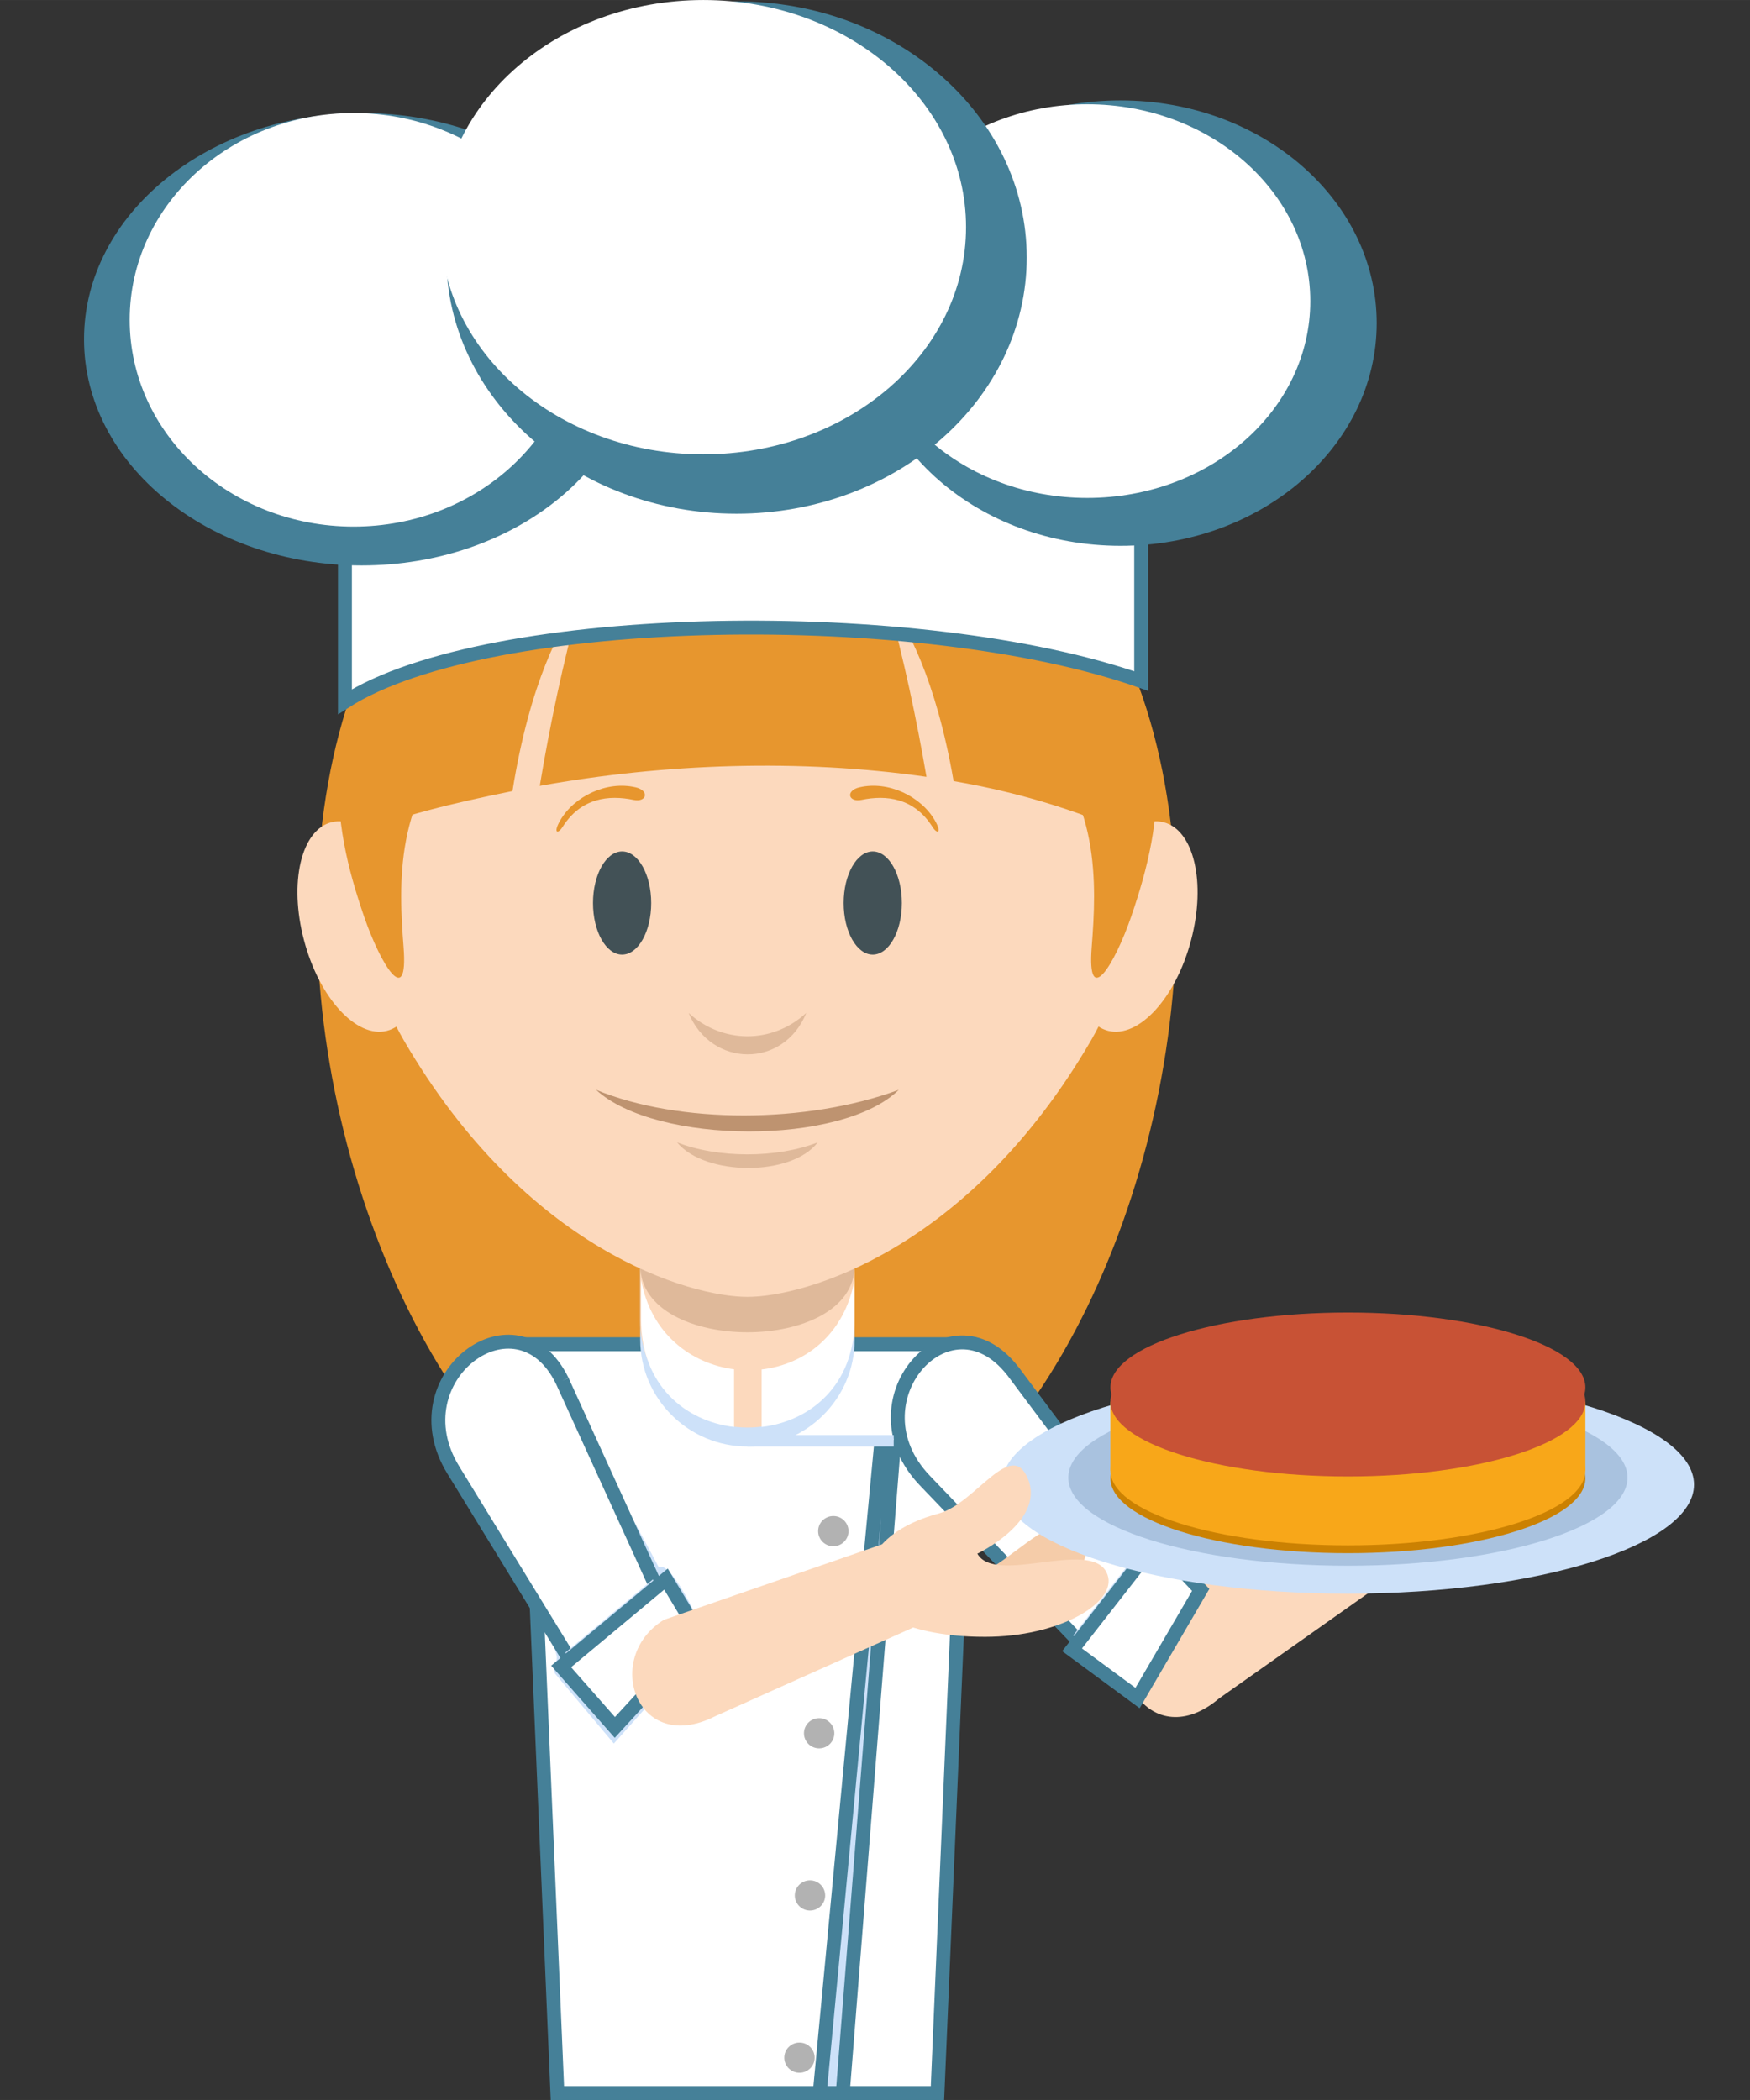 <?xml version="1.0" encoding="UTF-8" standalone="no"?>
<svg
   xmlns:dc="http://purl.org/dc/elements/1.1/"
   xmlns:cc="http://creativecommons.org/ns#"
   xmlns:rdf="http://www.w3.org/1999/02/22-rdf-syntax-ns#"
   xmlns:svg="http://www.w3.org/2000/svg"
   xmlns="http://www.w3.org/2000/svg"
   id="svg9999"
   version="1.1"
   viewBox="0 0 33.073 39.687"
   height="150"
   width="125">
  <rect x="0" y="0" width="33.073" height="39.687" fill="#333333" stroke="none"/>
  <defs
     id="defs9993" />
  <g
     style="display:inline"
     transform="translate(-63.586,-56.85)"
     id="layer1">
    <g
       id="g18815">
      <path
         d="m 77.684,64.714 c -12.785,0 -8.651,21.943 0.027,21.943 8.678,0 12.757,-21.943 -0.027,-21.943"
         style="fill:#e7962e;fill-opacity:1;fill-rule:evenodd;stroke:none;stroke-width:0.263"
         id="path4840" />
      <path
         d="M 81.904,82.254 81.303,96.406 H 74.12 L 73.519,82.254 Z"
         style="fill:#ffffff;fill-opacity:1;fill-rule:evenodd;stroke:#458098;stroke-width:0.263;stroke-opacity:1"
         id="path4844" />
      <path
         d="m 73.444,82.261 c 0.422,0.128 2.244,3.552 2.592,4.209 0.267,-0.152 0.912,1.359 0.912,1.359 l -1.761,1.972 -1.113,-1.325 c -0.057,-0.129 0.065,-0.212 0.029,-0.349 -0.085,-0.33 -0.292,-0.716 -0.384,-0.936 -0.367,-0.876 -0.275,-3.816 -0.275,-4.929"
         style="fill:#cde1f9;fill-opacity:1;fill-rule:evenodd;stroke:none;stroke-width:0.263"
         id="path4848" />
      <path
         d="m 77.712,75.777 v 0 c 1.115,0 2.026,0.907 2.026,2.016 v 4.378 c 0,1.109 -0.912,2.016 -2.026,2.016 v 0 c -1.115,0 -2.026,-0.907 -2.026,-2.016 v -4.378 c 0,-1.109 0.912,-2.016 2.026,-2.016"
         style="fill:#cde1f9;fill-opacity:1;fill-rule:evenodd;stroke:none;stroke-width:0.263"
         id="path4852" />
      <path
         d="m 77.712,75.419 v 0 c 1.115,0 2.026,0.907 2.026,2.016 v 4.378 c 0,1.109 -0.912,2.016 -2.026,2.016 v 0 c -1.115,0 -2.026,-0.908 -2.026,-2.016 v -4.378 c 0,-1.109 0.912,-2.016 2.026,-2.016"
         style="fill:#fcd9bd;fill-opacity:1;fill-rule:evenodd;stroke:none;stroke-width:0.263"
         id="path4856" />
      <path
         d="m 82.719,82.749 3.23,4.321 c 0.518,0.692 -0.944,1.871 -1.49,1.302 l -3.395,-3.542 c -1.421,-1.483 0.446,-3.613 1.654,-2.08"
         style="fill:#ffffff;fill-opacity:1;fill-rule:evenodd;stroke:#458098;stroke-width:0.263;stroke-opacity:1"
         id="path4860" />
      <path
         d="m 79.738,80.766 v 0 c 0,1.683 -4.052,1.683 -4.052,0 0,-1.683 4.052,-1.683 4.052,0"
         style="fill:#dfb99a;fill-opacity:1;fill-rule:evenodd;stroke:none;stroke-width:0.263"
         id="path4864" />
      <path
         d="m 77.712,65.33 c -8.865,0 -8.186,8.27 -6.495,11.179 2.308,3.971 5.413,4.85 6.495,4.85 1.082,0 4.186,-0.879 6.495,-4.85 1.691,-2.91 2.37,-11.179 -6.495,-11.179"
         style="fill:#fcd9bd;fill-opacity:1;fill-rule:evenodd;stroke:none;stroke-width:0.263"
         id="path4868" />
      <path
         d="m 69.854,72.388 c 0.577,-0.142 1.277,0.625 1.564,1.714 0.288,1.089 0.053,2.087 -0.523,2.23 -0.577,0.142 -1.277,-0.625 -1.564,-1.714 -0.288,-1.089 -0.053,-2.087 0.523,-2.23"
         style="fill:#fcd9bd;fill-opacity:1;fill-rule:evenodd;stroke:none;stroke-width:0.263"
         id="path4872" />
      <path
         d="m 85.573,72.388 c -0.577,-0.142 -1.277,0.625 -1.564,1.714 -0.288,1.089 -0.053,2.087 0.523,2.23 0.577,0.142 1.277,-0.625 1.564,-1.714 0.287,-1.089 0.053,-2.087 -0.523,-2.23"
         style="fill:#fcd9bd;fill-opacity:1;fill-rule:evenodd;stroke:none;stroke-width:0.263"
         id="path4876" />
      <path
         d="m 80.08,72.941 c 0.304,0 0.55,0.436 0.55,0.975 0,0.538 -0.246,0.975 -0.55,0.975 -0.304,0 -0.55,-0.436 -0.55,-0.975 0,-0.538 0.246,-0.975 0.55,-0.975"
         style="fill:#425156;fill-opacity:1;fill-rule:evenodd;stroke:none;stroke-width:0.263"
         id="path4880" />
      <path
         d="m 75.343,72.941 c 0.304,0 0.55,0.436 0.55,0.975 0,0.538 -0.246,0.975 -0.55,0.975 -0.304,0 -0.55,-0.436 -0.55,-0.975 0,-0.538 0.246,-0.975 0.55,-0.975"
         style="fill:#425156;fill-opacity:1;fill-rule:evenodd;stroke:none;stroke-width:0.263"
         id="path4884" />
      <path
         d="m 80.572,77.446 c -1.066,1.056 -4.59,1.042 -5.721,0 1.569,0.65 3.989,0.641 5.721,0"
         style="fill:#be9370;fill-opacity:1;fill-rule:evenodd;stroke:none;stroke-width:0.263"
         id="path4888" />
      <path
         d="m 78.824,75.993 c -0.427,1.053 -1.798,1.034 -2.224,0 0.625,0.575 1.565,0.602 2.224,0"
         style="fill:#dfb99a;fill-opacity:1;fill-rule:evenodd;stroke:none;stroke-width:0.263"
         id="path4892" />
      <path
         d="m 72.38,70.714 c -1.342,1.171 -1.258,2.862 -1.167,4.035 0.091,1.173 -0.428,0.345 -0.745,-0.574 -0.317,-0.92 -0.543,-1.846 -0.472,-2.884 0.071,-1.038 3.024,-2.699 2.384,-0.576"
         style="fill:#e7962e;fill-opacity:1;fill-rule:evenodd;stroke:none;stroke-width:0.263"
         id="path4896" />
      <path
         d="m 85.289,72.762 c -1.176,-0.541 -2.323,-0.917 -3.681,-1.15 -0.334,-1.931 -0.892,-2.954 -1.248,-3.422 0.309,1.124 0.549,2.253 0.735,3.341 -2.398,-0.344 -4.95,-0.253 -7.308,0.171 0.19,-1.142 0.439,-2.329 0.764,-3.513 -0.367,0.483 -0.951,1.557 -1.28,3.611 -1.166,0.237 -2.046,0.449 -3.058,0.837 -0.444,-3.46 1.758,-7.838 7.414,-7.838 5.665,0 8.128,4.414 7.661,7.962"
         style="fill:#e7962e;fill-opacity:1;fill-rule:evenodd;stroke:none;stroke-width:0.263"
         id="path4900" />
      <path
         d="m 83.051,70.714 c 1.342,1.171 1.258,2.862 1.167,4.035 -0.091,1.173 0.428,0.345 0.745,-0.574 0.317,-0.92 0.543,-1.846 0.472,-2.884 -0.071,-1.038 -3.024,-2.699 -2.384,-0.576"
         style="fill:#e7962e;fill-opacity:1;fill-rule:evenodd;stroke:none;stroke-width:0.263"
         id="path4904" />
      <path
         d="m 79.04,78.439 c -0.495,0.65 -2.133,0.64 -2.658,0 0.766,0.302 1.892,0.303 2.658,0"
         style="fill:#dfb99a;fill-opacity:1;fill-rule:evenodd;stroke:none;stroke-width:0.263"
         id="path4908" />
      <path
         d="m 89.25,85.079 -3.994,2.322 c -0.965,0.966 0.098,2.624 1.367,1.549 l 3.665,-2.588 z"
         style="fill:#fcd9bd;fill-opacity:1;fill-rule:evenodd;stroke:none;stroke-width:0.263"
         id="path4912" />
      <path
         d="m 79.832,71.729 c 0.539,-0.126 1.159,0.166 1.425,0.631 0.133,0.233 0.042,0.261 -0.048,0.118 -0.351,-0.554 -0.877,-0.607 -1.342,-0.511 -0.247,0.051 -0.31,-0.175 -0.034,-0.239"
         style="fill:#e7962e;fill-opacity:1;fill-rule:evenodd;stroke:none;stroke-width:0.263"
         id="path4916" />
      <path
         d="m 75.595,71.729 c -0.539,-0.126 -1.159,0.166 -1.425,0.631 -0.133,0.233 -0.042,0.261 0.048,0.118 0.351,-0.554 0.877,-0.607 1.342,-0.511 0.247,0.051 0.31,-0.175 0.034,-0.239"
         style="fill:#e7962e;fill-opacity:1;fill-rule:evenodd;stroke:none;stroke-width:0.263"
         id="path4920" />
      <path
         d="m 77.459,83.818 c -0.914,-0.107 -1.756,-0.784 -1.756,-2.028 v -0.754 c 0.179,1.013 0.939,1.586 1.756,1.692 z m 2.277,-2.782 v 0.754 c 0,1.245 -0.842,1.921 -1.756,2.028 v -1.087 c 0.809,-0.093 1.565,-0.649 1.756,-1.695"
         style="fill:#ffffff;fill-opacity:1;fill-rule:evenodd;stroke:none;stroke-width:0.263"
         id="path4924" />
      <path
         d="m 83.87,87.756 1.322,-1.7 0.95,0.909 -1.215,1.737 z"
         style="fill:#cde1f9;fill-opacity:1;fill-rule:evenodd;stroke:none;stroke-width:0.263"
         id="path4928" />
      <path
         d="m 83.847,88.029 1.584,-2.031 0.847,0.899 -1.194,2.044 z"
         style="fill:#ffffff;fill-opacity:1;fill-rule:evenodd;stroke:#458098;stroke-width:0.263;stroke-opacity:1"
         id="path4932" />
      <path
         d="m 74.212,82.946 2.236,4.904 c 0.358,0.786 -1.321,1.63 -1.733,0.958 l -2.563,-4.178 c -1.073,-1.749 1.205,-3.437 2.06,-1.684"
         style="fill:#ffffff;fill-opacity:1;fill-rule:evenodd;stroke:#458098;stroke-width:0.263;stroke-opacity:1"
         id="path4936" />
      <path
         d="m 74.27,88.082 1.654,-1.383 0.734,1.089 -1.558,1.441 z"
         style="fill:#cde1f9;fill-opacity:1;fill-rule:evenodd;stroke:none;stroke-width:0.263"
         id="path4940" />
      <path
         d="m 74.191,88.344 1.981,-1.651 0.636,1.057 -1.602,1.746 z"
         style="fill:#ffffff;fill-opacity:1;fill-rule:evenodd;stroke:#458098;stroke-width:0.263;stroke-opacity:1"
         id="path4944" />
      <path
         d="m 79.078,96.406 1.155,-12.212 h 0.243 l -0.963,12.212 z"
         style="fill:#cde1f9;fill-opacity:1;fill-rule:evenodd;stroke:#458098;stroke-width:0.263;stroke-opacity:1"
         id="path4948" />
      <path
         id="path4950"
         style="fill:#cde1f9;fill-opacity:1;fill-rule:evenodd;stroke:none;stroke-width:0.263"
         d="m 77.712,83.971 h 2.764 v 0.216 h -2.764 z" />
      <path
         d="m 79.332,85.501 c 0.159,-0.002 0.288,0.125 0.29,0.282 0.002,0.158 -0.125,0.287 -0.284,0.289 -0.158,0.002 -0.288,-0.125 -0.29,-0.282 -0.002,-0.158 0.125,-0.287 0.283,-0.289"
         style="fill:#b2b2b2;fill-opacity:1;fill-rule:evenodd;stroke:none;stroke-width:0.263"
         id="path4954" />
      <path
         d="m 79.064,89.321 c 0.159,-0.002 0.288,0.125 0.29,0.282 0.002,0.158 -0.125,0.287 -0.284,0.289 -0.158,0.002 -0.288,-0.124 -0.29,-0.282 -0.002,-0.158 0.125,-0.287 0.284,-0.289"
         style="fill:#b2b2b2;fill-opacity:1;fill-rule:evenodd;stroke:none;stroke-width:0.263"
         id="path4958" />
      <path
         d="m 78.891,92.386 c 0.159,-0.002 0.288,0.125 0.29,0.282 0.002,0.158 -0.125,0.287 -0.284,0.289 -0.158,0.002 -0.288,-0.125 -0.29,-0.282 -0.002,-0.158 0.125,-0.287 0.284,-0.289"
         style="fill:#b2b2b2;fill-opacity:1;fill-rule:evenodd;stroke:none;stroke-width:0.263"
         id="path4962" />
      <path
         d="m 78.692,95.452 c 0.159,-0.002 0.288,0.125 0.29,0.282 0.002,0.158 -0.125,0.287 -0.284,0.289 -0.158,0.002 -0.288,-0.125 -0.29,-0.282 -0.002,-0.158 0.125,-0.287 0.284,-0.289"
         style="fill:#b2b2b2;fill-opacity:1;fill-rule:evenodd;stroke:none;stroke-width:0.263"
         id="path4966" />
      <path
         d="m 70.105,70.111 c 2.715,-1.741 10.931,-1.845 15.048,-0.39 V 63.178 H 70.105 Z"
         style="fill:#ffffff;fill-opacity:1;fill-rule:evenodd;stroke:#458098;stroke-width:0.263;stroke-opacity:1"
         id="path4970" />
      <path
         d="m 70.422,58.986 c 2.899,0 5.248,1.914 5.248,4.275 0,2.361 -2.35,4.275 -5.248,4.275 -2.898,0 -5.248,-1.914 -5.248,-4.275 0,-2.361 2.35,-4.275 5.248,-4.275"
         style="fill:#458098;fill-opacity:1;fill-rule:evenodd;stroke:none;stroke-width:0.263"
         id="path4974" />
      <path
         d="m 84.761,58.747 c 2.674,0 4.843,1.884 4.843,4.209 0,2.324 -2.168,4.209 -4.843,4.209 -2.674,0 -4.843,-1.884 -4.843,-4.209 0,-2.324 2.168,-4.209 4.843,-4.209"
         style="fill:#458098;fill-opacity:1;fill-rule:evenodd;stroke:none;stroke-width:0.263;stroke-opacity:1"
         id="path4978" />
      <path
         d="m 70.268,58.986 c 2.336,0 4.231,1.749 4.231,3.908 0,2.158 -1.894,3.908 -4.231,3.908 -2.336,0 -4.231,-1.749 -4.231,-3.908 0,-2.158 1.894,-3.908 4.231,-3.908"
         style="fill:#ffffff;fill-opacity:1;fill-rule:evenodd;stroke:none;stroke-width:0.263;stroke-opacity:1"
         id="path4982" />
      <path
         d="m 84.134,58.82 c 2.328,0 4.215,1.666 4.215,3.72 0,2.054 -1.887,3.72 -4.215,3.72 -2.328,0 -4.216,-1.665 -4.216,-3.72 0,-2.054 1.887,-3.72 4.216,-3.72"
         style="fill:#ffffff;fill-opacity:1;fill-rule:evenodd;stroke:none;stroke-width:0.263;stroke-opacity:1"
         id="path4986" />
      <path
         d="m 77.506,56.875 c 3.029,0 5.484,2.168 5.484,4.841 0,2.674 -2.455,4.842 -5.484,4.842 -3.029,0 -5.484,-2.167 -5.484,-4.842 0,-2.674 2.455,-4.841 5.484,-4.841"
         style="fill:#458098;fill-opacity:1;fill-rule:evenodd;stroke:none;stroke-width:0.263;stroke-opacity:1"
         id="path4990" />
      <path
         d="m 76.878,56.85 c 2.742,0 4.965,1.922 4.965,4.293 0,2.371 -2.223,4.293 -4.965,4.293 -2.742,0 -4.965,-1.922 -4.965,-4.293 0,-2.371 2.223,-4.293 4.965,-4.293"
         style="fill:#ffffff;fill-opacity:1;fill-rule:evenodd;stroke:none;stroke-width:0.263;stroke-opacity:1"
         id="path4994" />
      <path
         d="m 83.193,87.469 c 0.824,-0.677 1.176,-1.499 0.758,-1.768 -0.406,-0.261 -1.05,0.422 -1.607,0.766 z"
         style="fill:#f5cca9;fill-opacity:1;fill-rule:evenodd;stroke:none;stroke-width:0.263"
         id="path4998" />
      <path
         d="m 89.06,82.846 c 3.612,0 6.541,0.923 6.541,2.061 0,1.138 -2.929,2.061 -6.541,2.061 -3.612,0 -6.541,-0.923 -6.541,-2.061 0,-1.138 2.928,-2.061 6.541,-2.061"
         style="fill:#cde1f9;fill-opacity:1;fill-rule:evenodd;stroke:none;stroke-width:0.263"
         id="path5002" />
      <path
         d="m 89.06,83.11 c 2.918,0 5.284,0.746 5.284,1.665 0,0.92 -2.366,1.665 -5.284,1.665 -2.918,0 -5.284,-0.745 -5.284,-1.665 0,-0.92 2.366,-1.665 5.284,-1.665"
         style="fill:#a9c2df;fill-opacity:1;fill-rule:evenodd;stroke:none;stroke-width:0.263"
         id="path5006" />
      <path
         d="m 89.06,83.375 c 2.479,0 4.488,0.633 4.488,1.414 0,0.781 -2.01,1.414 -4.488,1.414 -2.479,0 -4.488,-0.633 -4.488,-1.414 0,-0.781 2.01,-1.414 4.488,-1.414"
         style="fill:#cb8102;fill-opacity:1;fill-rule:evenodd;stroke:none;stroke-width:0.263"
         id="path5010" />
      <path
         d="m 80.55,85.934 -4.416,1.528 c -1.165,0.715 -0.518,2.575 0.967,1.823 l 4.158,-1.863 z"
         style="fill:#fcd9bd;fill-opacity:1;fill-rule:evenodd;stroke:none;stroke-width:0.263"
         id="path5014" />
      <path
         d="m 82.057,86.212 c 0,0 1.275,-0.604 0.96,-1.403 -0.315,-0.798 -0.993,0.456 -1.685,0.642 -0.692,0.186 -1.226,0.542 -1.355,1.111 -0.217,0.954 1.231,1.249 2.355,1.22 1.374,-0.036 2.435,-0.7 2.163,-1.222 -0.326,-0.625 -2.1,0.253 -2.438,-0.348"
         style="fill:#fcd9bd;fill-opacity:1;fill-rule:evenodd;stroke:none;stroke-width:0.263"
         id="path5018" />
      <path
         id="path5020"
         style="fill:#f8a719;fill-opacity:1;fill-rule:evenodd;stroke:none;stroke-width:0.263"
         d="m 84.571,84.641 h 8.977 v -1.301 h -8.977 z" />
      <path
         d="m 89.06,83.227 c 2.479,0 4.488,0.633 4.488,1.414 0,0.781 -2.01,1.414 -4.488,1.414 -2.479,0 -4.488,-0.633 -4.488,-1.414 0,-0.781 2.01,-1.414 4.488,-1.414"
         style="fill:#f8a719;fill-opacity:1;fill-rule:evenodd;stroke:none;stroke-width:0.263"
         id="path5024" />
      <path
         d="m 89.06,81.925 c 2.479,0 4.488,0.633 4.488,1.414 0,0.781 -2.01,1.414 -4.488,1.414 -2.479,0 -4.488,-0.633 -4.488,-1.414 0,-0.781 2.01,-1.414 4.488,-1.414"
         style="fill:#c85235;fill-opacity:1;fill-rule:evenodd;stroke:none;stroke-width:0.263"
         id="path5028" />
      <path
         d="m 89.06,81.655 c 2.479,0 4.488,0.633 4.488,1.414 0,0.781 -2.01,1.414 -4.488,1.414 -2.479,0 -4.488,-0.633 -4.488,-1.414 0,-0.781 2.01,-1.414 4.488,-1.414"
         style="fill:#c85235;fill-opacity:1;fill-rule:evenodd;stroke:none;stroke-width:0.263"
         id="path5032" />
    </g>
  </g>
</svg>
